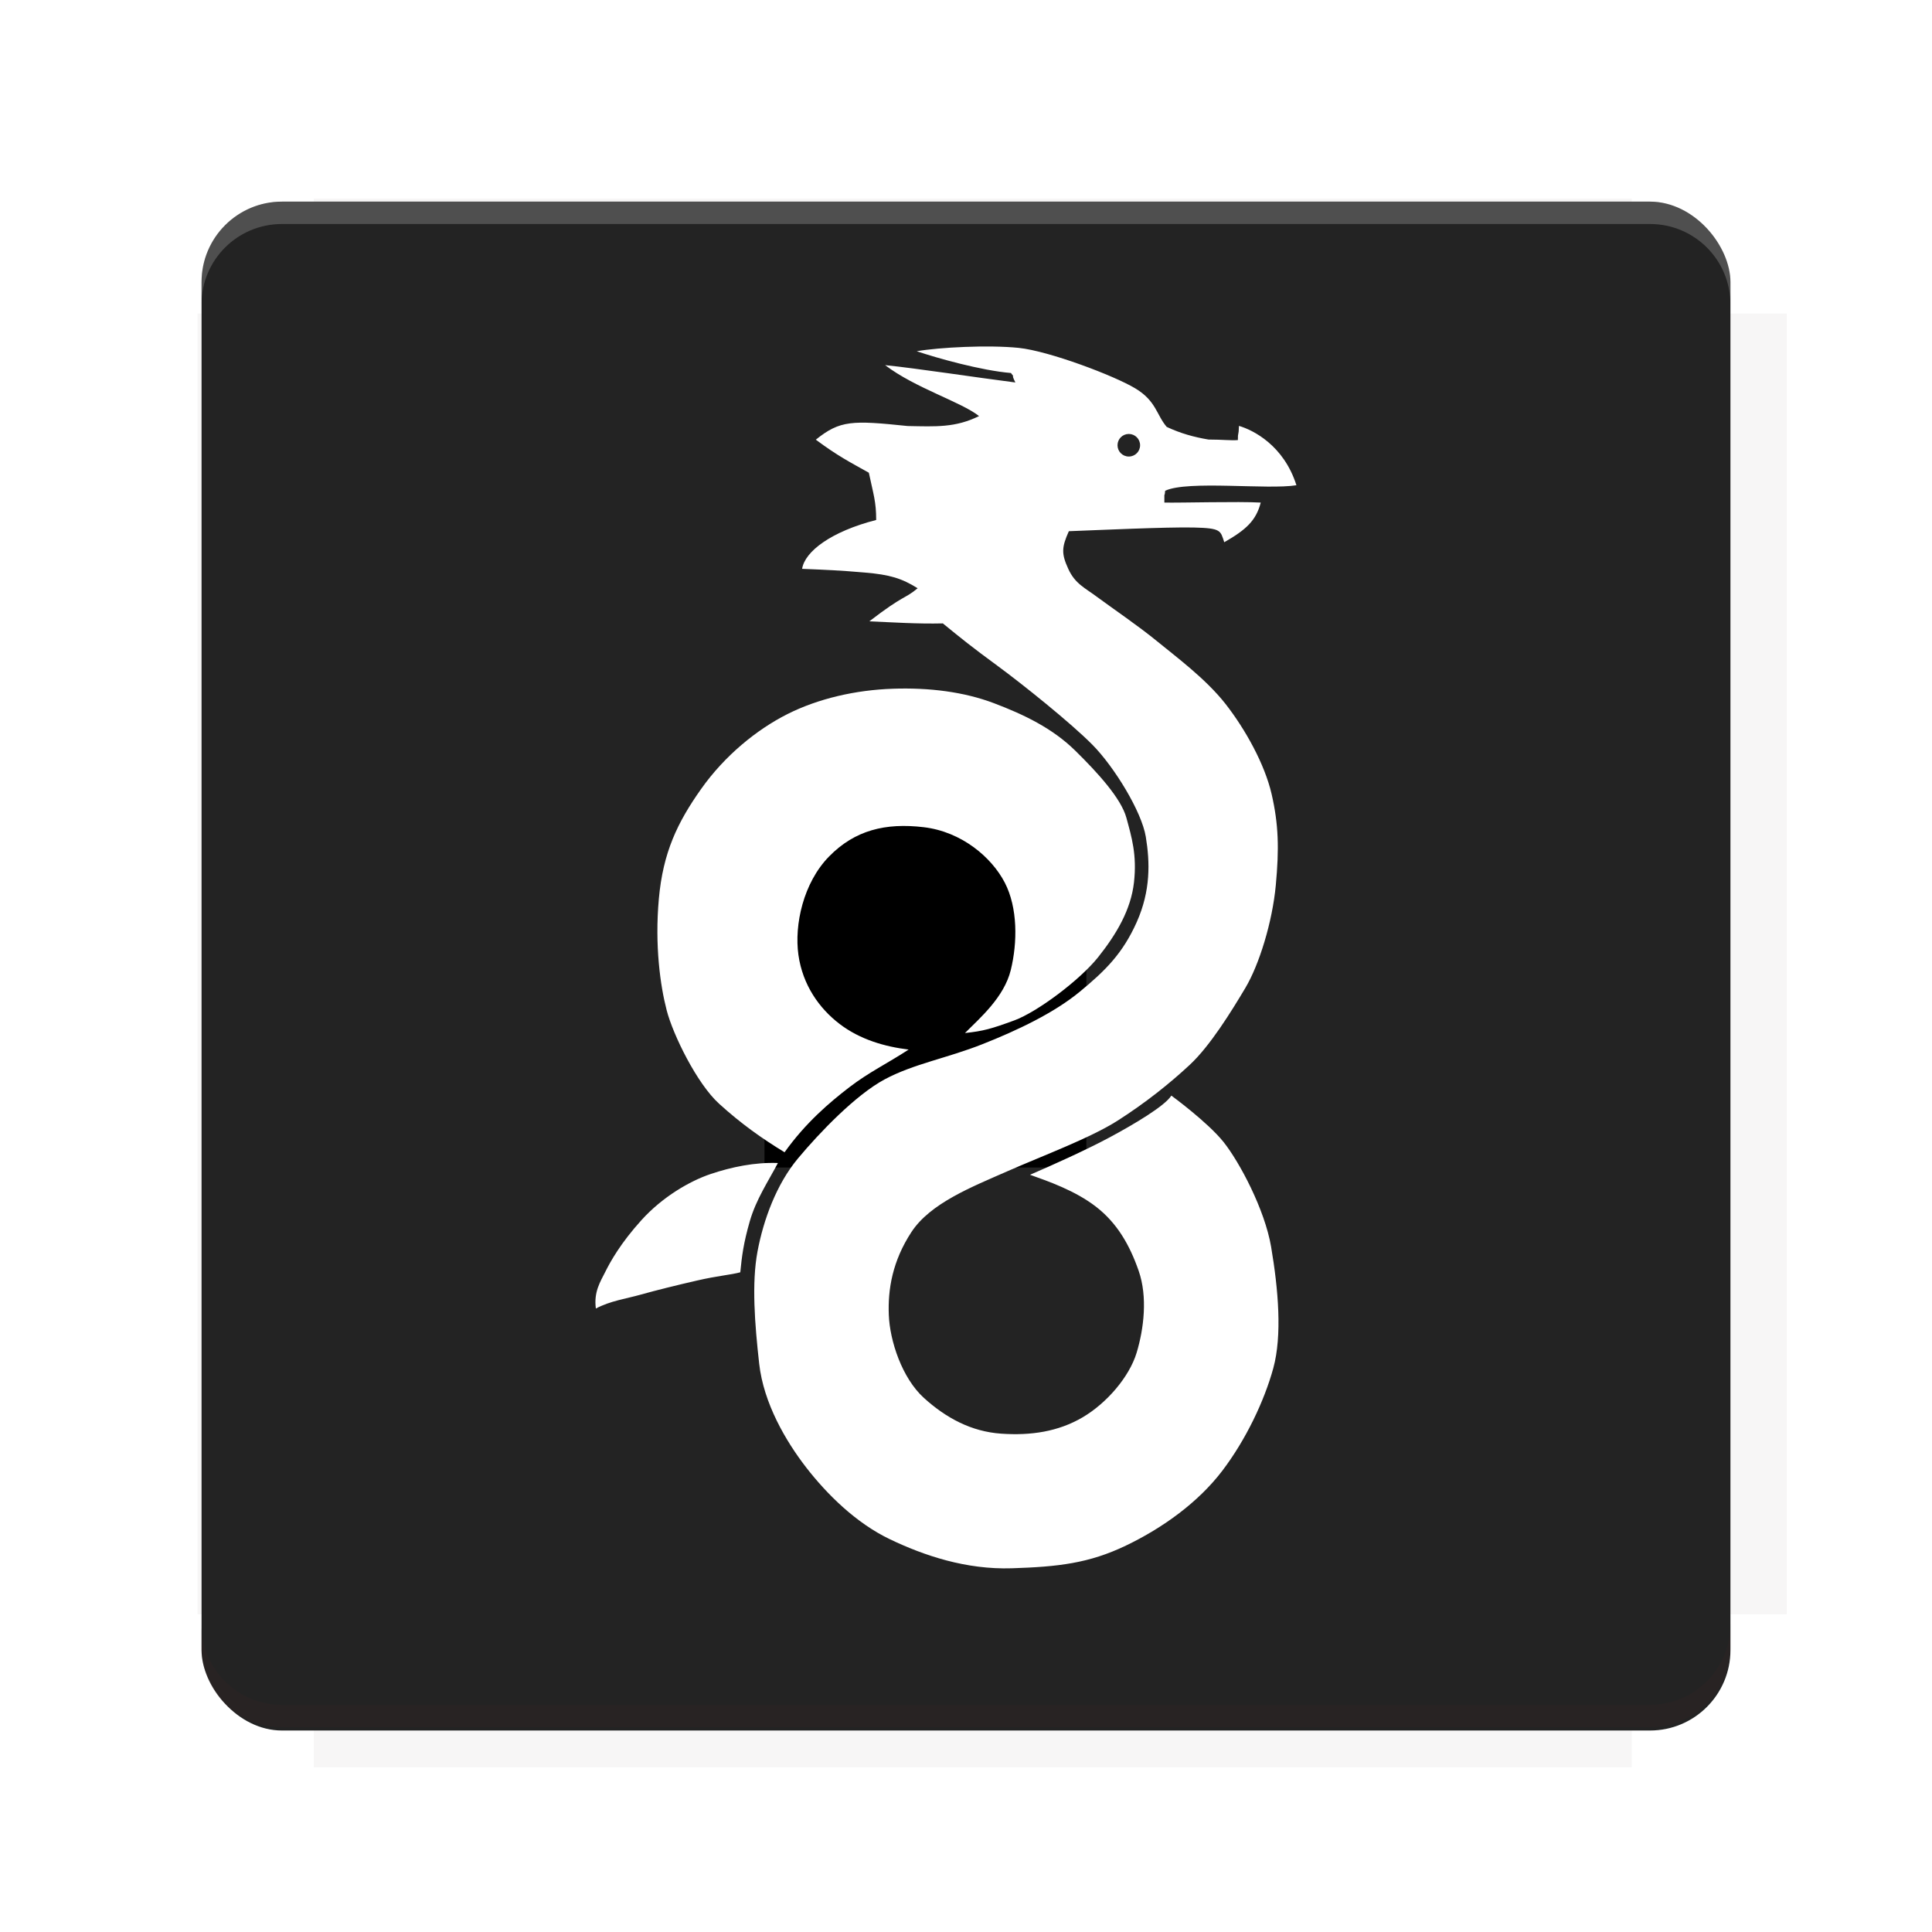 <?xml version="1.0" encoding="UTF-8"?>
<svg version="1.1" viewBox="0 0 28.747 28.747" xmlns="http://www.w3.org/2000/svg" xmlns:osb="http://www.openswatchbook.org/uri/2009/osb" xmlns:xlink="http://www.w3.org/1999/xlink">
    <defs>
        <filter id="filter6206-7" color-interpolation-filters="sRGB">
            <feGaussianBlur stdDeviation="0.658"/>
        </filter>
    </defs>
    <g transform="translate(0 -1093.8)">
        <path transform="matrix(1.078 0 0 1.064 -.094 2.751)" d="m4.418 1028.2v1.605h-1.605v18.192h1.605v2.14h18.192v-2.14h2.14v-18.192h-2.14v-1.605z" fill="#3e2723" filter="url(#filter6206-7)" opacity=".2"/>
        <rect x="2.999" y="1096.8" width="22.749" height="22.749" rx="1.197" ry="1.197" fill="#232323"/>
        <g transform="translate(-22.32 1056.5)">
            <path d="m0 0h51.2v51.2h-51.2z" fill="none" stroke-width="1.067"/>
            <g transform="matrix(.336 0 0 .336 1.53 73.043)">
                <path d="m0 0h51.2v51.2h-51.2z" fill="none" stroke-width="1.067"/>
            </g>
            <g transform="matrix(.372 0 0 .372 38.802 63.239)">
                <path d="m0 0h51.2v51.2h-51.2z" fill="none" stroke-width="1.067"/>
                <g transform="matrix(2.689 0 0 2.689 -82.906 -48.45)">
                    <path d="m0 0h51.2v51.2h-51.2z" fill="none" stroke-width="1.067"/>
                </g>
            </g>
        </g>
        <path d="m4.196 1096.8c-0.663 0-1.198 0.535-1.198 1.198v0.333c0-0.663 0.535-1.198 1.198-1.198h20.354c0.663 0 1.198 0.534 1.198 1.198v-0.333c0-0.663-0.535-1.198-1.198-1.198z" fill="#fff" opacity=".2"/>
        <rect x="128" y="546.52" width="42.667" height="42.667" fill="none" stroke-width="1.067"/>
        <rect x="128" y="631.85" width="42.667" height="42.667" fill="none" stroke-width="1.067"/>
        <rect x="128" y="674.52" width="42.667" height="42.667" fill="none" stroke-width="1.067"/>
        <rect x="128" y="589.19" width="42.667" height="42.667" fill="none" stroke-width="1.067"/>
        <rect x="128" y="717.19" width="42.667" height="42.667" fill="none" stroke-width="1.067"/>
        <rect x="213.33" y="546.52" width="42.667" height="42.667" fill="none" stroke-width="1.067"/>
        <rect x="213.33" y="631.85" width="42.667" height="42.667" fill="none" stroke-width="1.067"/>
        <rect x="213.33" y="674.52" width="42.667" height="42.667" fill="none" stroke-width="1.067"/>
        <rect x="213.33" y="589.19" width="42.667" height="42.667" fill="none" stroke-width="1.067"/>
        <rect x="213.33" y="717.19" width="42.667" height="42.667" fill="none" stroke-width="1.067"/>
        <rect x="298.67" y="546.52" width="42.667" height="42.667" fill="none" stroke-width="1.067"/>
        <rect x="298.67" y="631.85" width="42.667" height="42.667" fill="none" stroke-width="1.067"/>
        <rect x="298.67" y="674.52" width="42.667" height="42.667" fill="none" stroke-width="1.067"/>
        <rect x="298.67" y="589.19" width="42.667" height="42.667" fill="none" stroke-width="1.067"/>
        <rect x="298.67" y="717.19" width="42.667" height="42.667" fill="none" stroke-width="1.067"/>
        <rect x="170.67" y="546.52" width="42.667" height="42.667" fill="none" stroke-width="1.067"/>
        <rect x="170.67" y="631.85" width="42.667" height="42.667" fill="none" stroke-width="1.067"/>
        <rect x="170.67" y="674.52" width="42.667" height="42.667" fill="none" stroke-width="1.067"/>
        <rect x="170.67" y="589.19" width="42.667" height="42.667" fill="none" stroke-width="1.067"/>
        <rect x="170.67" y="717.19" width="42.667" height="42.667" fill="none" stroke-width="1.067"/>
        <rect x="256" y="546.52" width="42.667" height="42.667" fill="none" stroke-width="1.067"/>
        <rect x="256" y="631.85" width="42.667" height="42.667" fill="none" stroke-width="1.067"/>
        <rect x="256" y="674.52" width="42.667" height="42.667" fill="none" stroke-width="1.067"/>
        <rect x="256" y="589.19" width="42.667" height="42.667" fill="none" stroke-width="1.067"/>
        <rect x="256" y="717.19" width="42.667" height="42.667" fill="none" stroke-width="1.067"/>
        <rect x="128" y="759.85" width="42.667" height="42.667" fill="none" stroke-width="1.067"/>
        <rect x="213.33" y="759.85" width="42.667" height="42.667" fill="none" stroke-width="1.067"/>
        <rect x="298.67" y="759.85" width="42.667" height="42.667" fill="none" stroke-width="1.067"/>
        <rect x="170.67" y="759.85" width="42.667" height="42.667" fill="none" stroke-width="1.067"/>
        <rect x="256" y="759.85" width="42.667" height="42.667" fill="none" stroke-width="1.067"/>
        <rect x="341.33" y="589.19" width="42.667" height="42.667" fill="none" stroke-width="1.067"/>
        <rect x="341.33" y="631.85" width="42.667" height="42.667" fill="none" stroke-width="1.067"/>
        <rect x="341.33" y="717.19" width="42.667" height="42.667" fill="none" stroke-width="1.067"/>
        <rect x="341.33" y="546.52" width="42.667" height="42.667" fill="none" stroke-width="1.067"/>
        <rect x="341.33" y="674.52" width="42.667" height="42.667" fill="none" stroke-width="1.067"/>
        <rect x="341.33" y="759.85" width="42.667" height="42.667" fill="none" stroke-width="1.067"/>
        <rect x="160" y="578.52" width="192" height="192" fill="none" stroke-width="1.067"/>
        <g transform="matrix(.373 0 0 .373 4.733 1097.4)">
            <path d="m0 0h51.2v51.2h-51.2z" fill="none" stroke-width="1.067"/>
        </g>
        <g transform="matrix(.365 0 0 .365 5.136 1097.4)">
            <path d="m0 0h51.2v51.2h-51.2z" fill="none" stroke-width="1.067"/>
        </g>
        <g transform="matrix(.416 0 0 .416 84.325 1055.9)">
            <g transform="matrix(.062 0 0 .062 -28.238 185.29)">
                <g transform="matrix(38.618 0 0 38.618 14724 -13542)">
                    <g transform="matrix(.714 0 0 .714 -400.52 188.34)">
                        <path d="m1293.2-120.67c-181.75 0.276-511.18 0.135-699.05 0.14-2.322 10.413-3.593 21.251-3.593 32.384v114c207.65 0.737 494.72 0.381 706.23 0.373v-114.37c0-11.18-1.252-22.07-3.593-32.523zm-458.69 295.56c-78.385-4e-3 -158.85 0.179-243.95 0.56v138.63c286.34-0.393 421.73-0.138 706.23-0.327v-137.75c-163.2-0.53-311.22-1.111-462.28-1.12z" opacity="0" stroke-width="1.493"/>
                    </g>
                </g>
            </g>
        </g>
        <path d="m24.549 1119.5c0.663 0 1.198-0.535 1.198-1.198v-0.333c0 0.663-0.535 1.198-1.198 1.198h-20.354c-0.663 0-1.198-0.535-1.198-1.198v0.333c0 0.663 0.535 1.198 1.198 1.198z" fill="#3e2723" opacity=".2"/>
    </g>
    <g>
        <flowRoot fill="#000000" font-family="Roboto" font-size="12.8px" letter-spacing="0px" stroke-width="1.067px" word-spacing="0px" style="line-height:0.01%" xml:space="preserve"><flowRegion><rect x="11.375" y="11.984" width="4.789" height="5.388" stroke-width="1.138px"/></flowRegion><flowPara font-size="4px" style="line-height:1.25">your</flowPara></flowRoot>
        <path d="m14.355 5.162c-0.282 0.011-0.548 0.035-0.715 0.064 0.303 0.102 0.958 0.287 1.402 0.324 0.073 0.092-0.012-0.016 0.066 0.141-0.609-0.078-1.457-0.209-1.938-0.258 0.449 0.342 1.127 0.545 1.398 0.758-0.353 0.174-0.641 0.156-1.062 0.148-0.828-0.086-1.006-0.087-1.367 0.203 0.326 0.243 0.508 0.334 0.789 0.492 0.07 0.33 0.109 0.43 0.109 0.703-0.672 0.172-1.063 0.47-1.102 0.727 0.393 0.016 0.555 0.023 0.93 0.055 0.375 0.031 0.554 0.087 0.789 0.234-0.195 0.163-0.201 0.093-0.719 0.492 0.35 0.015 0.713 0.04 1.094 0.031 0.287 0.234 0.422 0.344 0.805 0.625 0.383 0.281 1.101 0.857 1.422 1.182 0.321 0.325 0.731 0.99 0.793 1.369 0.062 0.379 0.073 0.801-0.135 1.268-0.208 0.466-0.465 0.721-0.846 1.035-0.381 0.315-0.93 0.577-1.453 0.783-0.523 0.207-1.023 0.292-1.453 0.523-0.43 0.231-0.968 0.791-1.289 1.176-0.321 0.385-0.514 0.915-0.602 1.385-0.088 0.47-0.041 1.077 0.025 1.668 0.066 0.591 0.397 1.155 0.701 1.547 0.304 0.392 0.736 0.823 1.244 1.066 0.508 0.243 1.131 0.454 1.816 0.432 0.685-0.022 1.145-0.073 1.697-0.338 0.552-0.265 1.076-0.645 1.43-1.109 0.354-0.464 0.629-1.045 0.762-1.531 0.133-0.486 0.075-1.171-0.033-1.807-0.095-0.555-0.469-1.258-0.707-1.557-0.238-0.298-0.777-0.691-0.777-0.691-0.097 0.155-0.555 0.426-0.91 0.617s-0.863 0.419-1.193 0.561c0.266 0.095 0.671 0.234 0.984 0.477s0.499 0.568 0.633 0.953c0.134 0.385 0.078 0.859-0.031 1.219-0.109 0.359-0.445 0.75-0.805 0.961s-0.766 0.273-1.211 0.242-0.82-0.234-1.148-0.531c-0.328-0.297-0.508-0.852-0.523-1.234-0.016-0.383 0.055-0.805 0.336-1.234 0.281-0.43 0.898-0.672 1.43-0.906 0.531-0.234 1.23-0.492 1.641-0.754 0.41-0.262 0.773-0.551 1.074-0.832s0.617-0.793 0.824-1.141c0.207-0.348 0.402-0.981 0.453-1.527 0.051-0.546 0.042-0.905-0.062-1.357-0.103-0.447-0.392-0.966-0.686-1.342s-0.754-0.715-1.02-0.934c-0.266-0.219-0.695-0.512-0.883-0.652-0.188-0.141-0.334-0.199-0.436-0.422-0.102-0.223-0.103-0.317 0.008-0.562 0.408-0.015 1.451-0.064 1.859-0.055 0.408 0.01 0.396 0.044 0.453 0.219 0.33-0.188 0.474-0.325 0.543-0.59-0.329-0.019-1.188 0.005-1.434 0 9.7e-4 -0.247-0.004-0.014 0.012-0.176 0.336-0.158 1.527-0.012 1.953-0.082-0.188-0.594-0.645-0.822-0.855-0.883-0.004 0.161-0.018 0.085-0.016 0.211-0.103 0.009-0.23-0.008-0.438-0.008-0.213-0.036-0.412-0.09-0.621-0.188-0.154-0.18-0.156-0.387-0.469-0.574-0.312-0.188-1.281-0.555-1.734-0.602-0.227-0.023-0.523-0.025-0.805-0.014zm2.441 1.295c0.093-1e-7 0.168 0.075 0.168 0.168 0 0.093-0.075 0.168-0.168 0.168-0.093 1e-7 -0.168-0.075-0.168-0.168 0-0.093 0.075-0.168 0.168-0.168zm-3.514 3.791c-0.549 0.019-1.104 0.145-1.565 0.377-0.46 0.232-0.934 0.619-1.285 1.115-0.351 0.496-0.567 0.942-0.629 1.637-0.062 0.695 0.022 1.291 0.117 1.656 0.095 0.366 0.45 1.09 0.779 1.389 0.329 0.299 0.634 0.515 0.975 0.723 0.313-0.439 0.67-0.742 0.963-0.967 0.293-0.225 0.563-0.352 0.883-0.561-0.354-0.043-0.723-0.149-1.027-0.381-0.304-0.232-0.55-0.581-0.613-1.028-0.063-0.447 0.072-1.072 0.456-1.464 0.384-0.392 0.839-0.503 1.407-0.436 0.568 0.067 1.012 0.449 1.207 0.824 0.195 0.375 0.19 0.893 0.09 1.301-0.1 0.408-0.462 0.717-0.682 0.938 0.272-0.029 0.391-0.062 0.734-0.188s0.976-0.6 1.248-0.941c0.272-0.342 0.487-0.704 0.533-1.113s-0.035-0.674-0.113-0.961c-0.078-0.287-0.423-0.667-0.762-1s-0.765-0.537-1.209-0.705c-0.444-0.168-0.959-0.234-1.508-0.215zm-1.709 7.057c-0.341-0.013-0.688 0.059-1 0.164-0.312 0.105-0.715 0.34-1.027 0.684s-0.465 0.621-0.539 0.77c-0.074 0.148-0.174 0.299-0.141 0.547 0.217-0.115 0.449-0.145 0.668-0.207s0.539-0.141 0.844-0.211c0.305-0.07 0.491-0.082 0.637-0.121 0.024-0.242 0.047-0.43 0.141-0.758 0.094-0.328 0.278-0.6 0.418-0.867z" fill="#fff"/>
    </g>
    <g display="none" fill="none">
        <rect transform="rotate(90)" x="7.823" y="-20.923" width="13.1" height="13.1" display="inline" stroke="#000" stroke-width=".07"/>
        <rect x="7.224" y="8.653" width="14.298" height="11.441" stroke="#5261ff" stroke-linecap="round" stroke-linejoin="round" stroke-width=".07"/>
        <rect transform="rotate(90)" x="7.224" y="-20.094" width="14.298" height="11.441" display="inline" stroke="#0f0" stroke-linecap="round" stroke-linejoin="round" stroke-width=".07"/>
    </g>
</svg>
